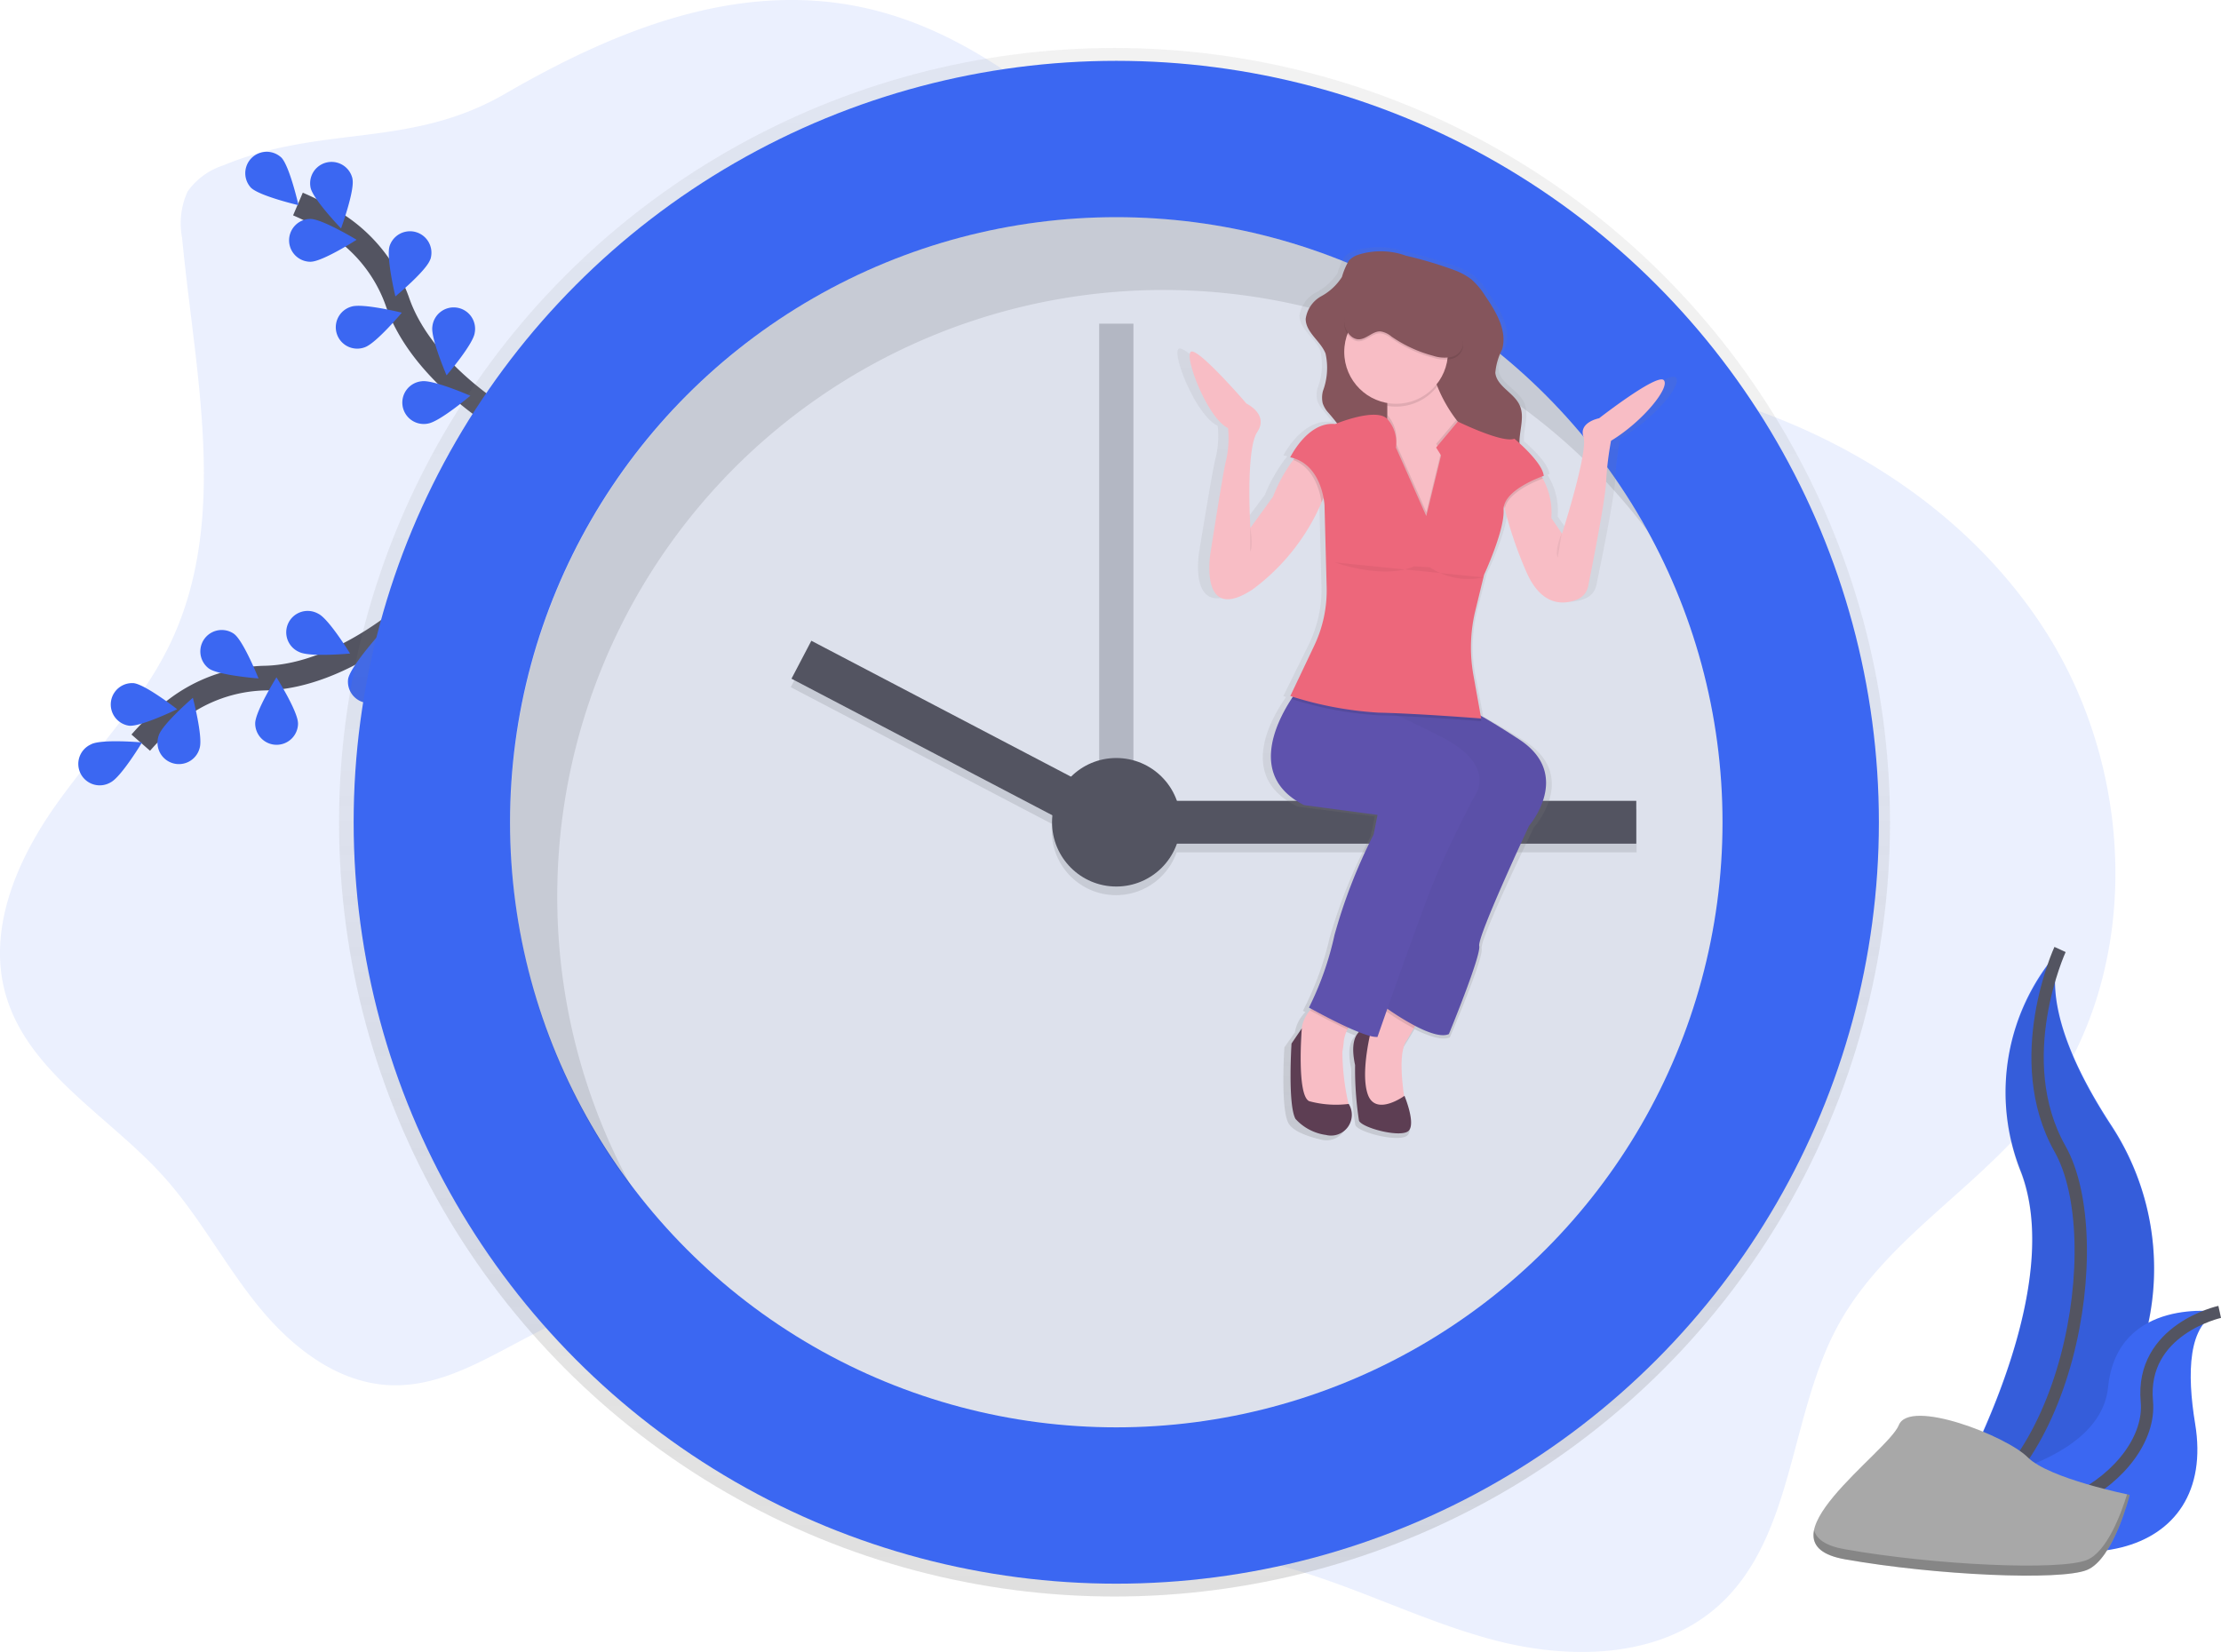 <svg xmlns="http://www.w3.org/2000/svg" xmlns:xlink="http://www.w3.org/1999/xlink" width="180.107" height="134" viewBox="0 0 180.107 134">
  <defs>
    <linearGradient id="linear-gradient" x1="0.5" y1="1" x2="0.5" gradientUnits="objectBoundingBox">
      <stop offset="0" stop-color="gray" stop-opacity="0.251"/>
      <stop offset="0.54" stop-color="gray" stop-opacity="0.122"/>
      <stop offset="1" stop-color="gray" stop-opacity="0.102"/>
    </linearGradient>
    <linearGradient id="linear-gradient-2" y2="0" xlink:href="#linear-gradient"/>
  </defs>
  <g id="undraw_time_management_30iu" transform="translate(-0.007 -0.005)">
    <path id="Caminho_150" data-name="Caminho 150" d="M99.191,77.281a5.693,5.693,0,0,0-2.886,2.108,6.2,6.2,0,0,0-.453,3.756c1.058,11.091,3.845,22.886-.968,32.932-2.336,4.874-6.243,8.779-9.351,13.206s-5.454,9.952-4.011,15.159c1.762,6.362,8.338,9.89,12.771,14.786,2.9,3.2,4.936,7.091,7.643,10.459s6.417,6.335,10.738,6.533c6.216.286,11.273-5.084,17.367-6.328,6.243-1.274,12.53,1.968,17.592,5.847s9.667,8.58,15.565,11c6.514,2.677,13.857,2.268,20.714,3.876,6.243,1.466,11.991,4.584,18.189,6.246s13.463,1.562,18.265-2.684c6.259-5.552,5.766-15.442,9.764-22.787,3.713-6.824,10.981-10.9,15.874-16.931,8.8-10.858,8.515-27.454,1.041-39.263S226.031,96.24,212.186,94.378c-6.243-.838-12.672-.724-18.674-2.63-16.066-5.1-25.627-23.378-42.029-27.182-10.426-2.413-20.566,1.766-29.447,6.911C114.326,75.943,107.214,73.951,99.191,77.281Z" transform="translate(-81.08 -63.86)" fill="#3b67f2" opacity="0.1"/>
    <path id="Caminho_151" data-name="Caminho 151" d="M169.194,347.69s-5.929,5.6-12.292,5.762a12.35,12.35,0,0,0-7.36,2.618,20.774,20.774,0,0,0-2.752,2.618" transform="translate(-135.369 -298.445)" fill="none" stroke="#535461" stroke-miterlimit="10" stroke-width="2"/>
    <path id="Caminho_152" data-name="Caminho 152" d="M118.683,410.65c.855-.434,4.117-.146,4.117-.146s-1.692,2.806-2.547,3.24a1.737,1.737,0,1,1-1.563-3.094Z" transform="translate(-111.275 -350.279)" fill="#3b67f2"/>
    <path id="Caminho_153" data-name="Caminho 153" d="M134.7,383.225c.954.1,3.535,2.116,3.535,2.116s-2.953,1.435-3.9,1.336a1.737,1.737,0,0,1,.363-3.452Z" transform="translate(-123.862 -327.808)" fill="#3b67f2"/>
    <path id="Caminho_154" data-name="Caminho 154" d="M177.495,358.842c.771.568,1.984,3.612,1.984,3.612s-3.268-.248-4.039-.815a1.737,1.737,0,0,1,2.055-2.8Z" transform="translate(-158.508 -307.418)" fill="#3b67f2"/>
    <path id="Caminho_155" data-name="Caminho 155" d="M217.387,349.742c.856.429,2.566,3.224,2.566,3.224s-3.262.307-4.119-.122a1.737,1.737,0,1,1,1.553-3.1Z" transform="translate(-191.558 -299.95)" fill="#3b67f2"/>
    <path id="Caminho_156" data-name="Caminho 156" d="M158,394.2c.285-.915-.549-4.084-.549-4.084s-2.481,2.14-2.766,3.056A1.737,1.737,0,1,0,158,394.2Z" transform="translate(-141.805 -333.511)" fill="#3b67f2"/>
    <path id="Caminho_157" data-name="Caminho 157" d="M203.681,384.251c0-.959-1.746-3.731-1.746-3.731s-1.727,2.779-1.725,3.742a1.737,1.737,0,1,0,3.474-.01Z" transform="translate(-179.509 -325.576)" fill="#3b67f2"/>
    <path id="Caminho_158" data-name="Caminho 158" d="M246.942,365.743c.16-.945-1.091-3.973-1.091-3.973s-2.173,2.453-2.331,3.4a1.737,1.737,0,0,0,3.422.577Z" transform="translate(-215.285 -310.079)" fill="#3b67f2"/>
    <path id="Caminho_159" data-name="Caminho 159" d="M237.531,177.068s-7.142-3.923-9.264-9.931a12.35,12.35,0,0,0-4.755-6.2,20.772,20.772,0,0,0-3.342-1.807" transform="translate(-196.002 -142.576)" fill="none" stroke="#535461" stroke-miterlimit="10" stroke-width="2"/>
    <path id="Caminho_160" data-name="Caminho 160" d="M198.539,135.222c.676.679,1.4,3.874,1.4,3.874s-3.189-.747-3.865-1.428a1.737,1.737,0,0,1,2.462-2.446Z" transform="translate(-175.726 -122.447)" fill="#3b67f2"/>
    <path id="Caminho_161" data-name="Caminho 161" d="M229.211,140.474c.2.938-.926,4.015-.926,4.015s-2.27-2.361-2.469-3.3a1.737,1.737,0,1,1,3.4-.716Z" transform="translate(-200.622 -125.956)" fill="#3b67f2"/>
    <path id="Caminho_162" data-name="Caminho 162" d="M265.927,174.12c-.3.909-2.826,3-2.826,3s-.768-3.184-.466-4.095a1.739,1.739,0,0,1,3.3,1.1Z" transform="translate(-231.031 -153.072)" fill="#3b67f2"/>
    <path id="Caminho_163" data-name="Caminho 163" d="M286.628,209.644c-.144.947-2.279,3.433-2.279,3.433s-1.3-3.009-1.152-3.956a1.737,1.737,0,1,1,3.431.521Z" transform="translate(-248.128 -182.626)" fill="#3b67f2"/>
    <path id="Caminho_164" data-name="Caminho 164" d="M217.8,169.561c.959-.01,3.718-1.779,3.718-1.779s-2.8-1.7-3.758-1.692a1.737,1.737,0,0,0,.04,3.474Z" transform="translate(-192.593 -148.327)" fill="#3b67f2"/>
    <path id="Caminho_165" data-name="Caminho 165" d="M240.2,210.2c.91-.3,3.014-2.809,3.014-2.809s-3.181-.787-4.091-.49a1.737,1.737,0,1,0,1.077,3.3Z" transform="translate(-210.622 -182.024)" fill="#3b67f2"/>
    <path id="Caminho_166" data-name="Caminho 166" d="M271.316,245.494c.948-.139,3.447-2.258,3.447-2.258s-3-1.313-3.949-1.174a1.737,1.737,0,1,0,.5,3.434Z" transform="translate(-236.614 -211.131)" fill="#3b67f2"/>
    <ellipse id="Elipse_7" data-name="Elipse 7" cx="62.886" cy="62.804" rx="62.886" ry="62.804" transform="translate(27.501 3.897)" fill="url(#linear-gradient)"/>
    <ellipse id="Elipse_8" data-name="Elipse 8" cx="61.843" cy="61.762" rx="61.843" ry="61.762" transform="translate(28.685 4.939)" fill="#3b67f2"/>
    <ellipse id="Elipse_9" data-name="Elipse 9" cx="49.162" cy="49.081" rx="49.162" ry="49.081" transform="translate(41.367 17.62)" fill="#dde1ec"/>
    <rect id="Retângulo_45" data-name="Retângulo 45" width="2.779" height="43.429" transform="translate(89.141 26.259)" fill="#535461" opacity="0.3"/>
    <g id="Grupo_26" data-name="Grupo 26" transform="translate(64.132 52.666)" opacity="0.1">
      <rect id="Retângulo_46" data-name="Retângulo 46" width="39.26" height="3.474" transform="translate(29.33 12.999)"/>
      <rect id="Retângulo_47" data-name="Retângulo 47" width="3.474" height="27.885" transform="translate(0 3.078) rotate(-62.36)"/>
      <circle id="Elipse_10" data-name="Elipse 10" cx="5.212" cy="5.212" r="5.212" transform="translate(21.166 9.524)"/>
    </g>
    <rect id="Retângulo_48" data-name="Retângulo 48" width="39.26" height="3.474" transform="translate(93.437 64.964)" fill="#535461"/>
    <rect id="Retângulo_49" data-name="Retângulo 49" width="27.885" height="3.474" transform="translate(65.802 51.979) rotate(27.64)" fill="#535461"/>
    <circle id="Elipse_11" data-name="Elipse 11" cx="5.212" cy="5.212" r="5.212" transform="translate(85.319 61.49)" fill="#535461"/>
    <g id="Grupo_27" data-name="Grupo 27" transform="translate(41.374 17.62)" opacity="0.1">
      <path id="Caminho_167" data-name="Caminho 167" d="M323.822,220.338a49.166,49.166,0,0,1,88.45-29.56,49.167,49.167,0,1,0-82.392,53.213A48.938,48.938,0,0,1,323.822,220.338Z" transform="translate(-320 -165.27)"/>
    </g>
    <path id="Caminho_168" data-name="Caminho 168" d="M672.334,189.827c-.584-.561-5.5,3.127-5.5,3.127s-1.749.32-1.332,1.52-1.833,7.923-1.833,7.923l-.915-1.28a5.5,5.5,0,0,0-.728-3.231c-.033-.054-.066-.106-.1-.155l.16-.056c-.061-.82-1.372-2.069-2.069-2.68v-.264c.043-.98.436-2.013,0-2.9-.493-1.013-1.937-1.522-2.059-2.634-.073-.664.375-1.263.573-1.9.472-1.529-.509-3.089-1.447-4.405a6.161,6.161,0,0,0-1.148-1.324,5.572,5.572,0,0,0-1.379-.737,35.273,35.273,0,0,0-4.2-1.216,6.685,6.685,0,0,0-4-.08,1.965,1.965,0,0,0-.869.5,5.378,5.378,0,0,0-.587,1.332,4.749,4.749,0,0,1-1.758,1.583,2.526,2.526,0,0,0-1.329,1.857c0,1.11,1.268,1.808,1.692,2.842a5.206,5.206,0,0,1-.221,3.049,2.048,2.048,0,0,0-.026,1.006,2.162,2.162,0,0,0,.389.678c.262.347.544.671.823,1l-.129.05c-2.331-.24-3.83,2.72-3.83,2.72.108.023.21.049.311.078l-.1.129a12.637,12.637,0,0,0-1.711,2.993l-1.911,2.561s-.417-6.4.584-7.843-.916-2.321-.916-2.321-4.169-4.642-4.748-4.242,1.416,5.443,3.165,6.243a7.689,7.689,0,0,1-.174,2.641c-.21.658-1.332,7.6-1.332,7.6s-1,5.842,3.582,2.953a17.53,17.53,0,0,0,5.879-7.122q.1-.214.193-.408a4.882,4.882,0,0,1,.092.651l.174,6.693a10.16,10.16,0,0,1-1.053,4.781l-2.041,4.14.228.069-.137.2c-1.345,1.979-3.631,6.428,1.075,8.695l6.254.8-.334,1.6a43.01,43.01,0,0,0-3.332,8.243,24.7,24.7,0,0,1-2.166,5.922l.193.1c-.04.045-.082.092-.122.141a3.019,3.019,0,0,0-.723,1.515l-.848,1.2s-.334,4.961.334,6.163c.365.657,1.576,1.074,2.606,1.317a1.716,1.716,0,0,0,1.951-2.517l-.01-.017h-.016a17.055,17.055,0,0,1-.532-4.266c.049-.271.094-.54.116-.815a2.881,2.881,0,0,1,.323-1.03c.028-.054.057-.106.087-.158l.09.038c.28.12.556.233.818.332-.406.37-.695,1.136-.347,2.712a27.147,27.147,0,0,0,.334,4.562c.3.62,3.664,1.44,4.247.8s-.375-2.842-.375-2.842l-.03.021c-.193-1.277-.431-3.563.155-4.463.236-.363.466-.738.671-1.089l.127-.217h0c1.088.542,2.237.95,2.866.667,0,0,2.748-6.4,2.581-7.2s4.247-9.845,4.247-9.845,3.747-4.169-.832-7.042c-1.454-.915-2.514-1.53-3.283-1.946l-.644-3.37a12.321,12.321,0,0,1,.174-5.326l.695-2.651h0l.057-.226s1.749-3.6,1.666-5.283a1.217,1.217,0,0,1,.043-.387q.029.12.063.25a32.294,32.294,0,0,0,1.81,5.1c1.329,3,3.3,2.76,4.381,2.335a1.5,1.5,0,0,0,.922-1.081c.389-1.866,1.458-7.093,1.525-8.536a24.281,24.281,0,0,1,.417-3.361C670.586,193.189,672.918,190.389,672.334,189.827Z" transform="translate(-536.432 -159.21)" fill="url(#linear-gradient-2)"/>
    <path id="Caminho_169" data-name="Caminho 169" d="M721.9,531.154s-.367.735-.869,1.617c-.2.347-.415.721-.639,1.081-.794,1.27,0,5.316,0,5.316l-1.737.238-1.737-.869L716.6,535.6v-2.147l1.98-2.215.869-.959Z" transform="translate(-606.376 -449.356)" fill="#f8bdc5"/>
    <g id="Grupo_28" data-name="Grupo 28" transform="translate(112.2 80.929)" opacity="0.1">
      <path id="Caminho_170" data-name="Caminho 170" d="M731.3,531.154s-.367.735-.869,1.617a21.518,21.518,0,0,1-2.22-1.365l-.153-.108-.082-.059.869-.959Z" transform="translate(-727.98 -530.28)"/>
    </g>
    <path id="Caminho_171" data-name="Caminho 171" d="M728.807,396.273s-4.206,8.966-4.046,9.759-2.46,7.142-2.46,7.142c-.6.281-1.7-.123-2.731-.66a21.42,21.42,0,0,1-2.258-1.39l-.153-.108-.092-.066,6.9-19.123-6.108-4.48-.452-.332L714.68,385l8.338,1.508s.29-.036,1.824.822c.737.412,1.76,1.028,3.174,1.956C732.375,392.147,728.807,396.273,728.807,396.273Z" transform="translate(-604.8 -329.294)" fill="#5e52ad"/>
    <g id="Grupo_29" data-name="Grupo 29" transform="translate(109.88 55.706)" opacity="0.03">
      <path id="Caminho_172" data-name="Caminho 172" d="M728.807,396.273s-4.206,8.966-4.046,9.759-2.46,7.142-2.46,7.142c-.6.281-1.7-.123-2.731-.66a21.42,21.42,0,0,1-2.258-1.39l-.153-.108-.092-.066,6.9-19.123-6.108-4.48-.452-.332L714.68,385l8.338,1.508s.29-.036,1.824.822c.737.412,1.76,1.028,3.174,1.956C732.375,392.147,728.807,396.273,728.807,396.273Z" transform="translate(-714.68 -385)"/>
    </g>
    <path id="Caminho_173" data-name="Caminho 173" d="M715.321,544.4s-2.064-.318-1.348,3.016a27.841,27.841,0,0,0,.318,4.517c.287.608,3.492,1.428,4.046.794s-.358-2.816-.358-2.816-2.34,1.706-2.976-.12S715.321,544.4,715.321,544.4Z" transform="translate(-604.079 -461.02)" fill="#5d3e53"/>
    <path id="Caminho_174" data-name="Caminho 174" d="M691.58,533.254a2.5,2.5,0,0,0-.54.75,2.938,2.938,0,0,0-.307,1.021c-.021.271-.064.54-.109.808a19.575,19.575,0,0,0,.561,4.482l-3.016.476-1.11-1.19-.238-2.618a9.484,9.484,0,0,0,.476-2.779,2.912,2.912,0,0,1,.695-1.737,4.773,4.773,0,0,1,.8-.8S692.216,532.7,691.58,533.254Z" transform="translate(-581.76 -450.505)" fill="#f8bdc5"/>
    <g id="Grupo_30" data-name="Grupo 30" transform="translate(106.237 81.167)" opacity="0.1">
      <path id="Caminho_175" data-name="Caminho 175" d="M697.182,533.238a2.5,2.5,0,0,0-.54.75c-1.235-.558-2.533-1.261-3.005-1.522l-.036-.019a4.78,4.78,0,0,1,.8-.8S697.818,532.682,697.182,533.238Z" transform="translate(-693.6 -531.65)"/>
    </g>
    <path id="Caminho_176" data-name="Caminho 176" d="M691.92,393.893s-1.982,3.73-3.254,6.824c-.834,2.033-2.557,6.872-3.648,9.954l-.16.455c-.479,1.364-.8,2.286-.8,2.286a2.066,2.066,0,0,1-.624-.092c-.188-.05-.4-.118-.622-.2l-.252-.1c-.25-.1-.521-.21-.78-.328-1.261-.563-2.606-1.3-3.094-1.563l-.184-.1a25.1,25.1,0,0,0,2.069-5.877,43.421,43.421,0,0,1,3.174-8.165l.318-1.588-5.952-.794c-4.484-2.241-2.305-6.659-1.025-8.62a11.589,11.589,0,0,1,.707-.985l4.762,1.042s.75.24,2.418.978l.766.347c.935.429,2.085.982,3.474,1.69C693.9,391.427,691.92,393.893,691.92,393.893Z" transform="translate(-572.348 -329.294)" fill="#5e52ad"/>
    <path id="Caminho_177" data-name="Caminho 177" d="M689.259,550.811a1.685,1.685,0,0,1-1.859,2.495A4.078,4.078,0,0,1,684.923,552c-.634-1.19-.318-6.11-.318-6.11l.834-1.23s-.436,5.436.6,5.906a8.224,8.224,0,0,0,3.214.221Z" transform="translate(-579.865 -461.241)" fill="#5d3e53"/>
    <path id="Caminho_178" data-name="Caminho 178" d="M696.014,181.573a1.856,1.856,0,0,0-.834.5,5.719,5.719,0,0,0-.559,1.322,4.554,4.554,0,0,1-1.675,1.563,2.489,2.489,0,0,0-1.266,1.841c0,1.1,1.216,1.793,1.612,2.816a5.363,5.363,0,0,1-.21,3.023,2.11,2.11,0,0,0-.024,1,2.165,2.165,0,0,0,.372.672,17.179,17.179,0,0,1,2.231,3.153,9.762,9.762,0,0,1,.6,2.875,14.445,14.445,0,0,1,.028,4.23.428.428,0,0,0,0,.255.4.4,0,0,0,.2.174,4.169,4.169,0,0,0,5.644-2.085c.347-.787.481-1.737,1.169-2.248a.585.585,0,0,1,.28-.127.818.818,0,0,1,.452.151,4.448,4.448,0,0,0,2.971.3,2.761,2.761,0,0,0,1.614-.8c.784-.931.347-2.323.4-3.537.042-.971.415-2,0-2.875-.469-1-1.847-1.508-1.961-2.606a5.073,5.073,0,0,1,.547-1.885c.45-1.517-.485-3.063-1.378-4.367a6.044,6.044,0,0,0-1.093-1.312,5.244,5.244,0,0,0-1.313-.73,32.1,32.1,0,0,0-4-1.2A6.048,6.048,0,0,0,696.014,181.573Z" transform="translate(-585.791 -160.927)" fill="#85555c"/>
    <path id="Caminho_179" data-name="Caminho 179" d="M729.824,247.2h-4.6v-7.459a13.913,13.913,0,0,0,.24-2.171v-.747a3.841,3.841,0,0,0-.711-2.319c-1.27-1.428,4.126-1.19,4.126-1.19a13.439,13.439,0,0,0,.643,1.921,11.682,11.682,0,0,0,1.546,2.722,6.3,6.3,0,0,0,2.1,1.784C736.33,241.325,729.824,247.2,729.824,247.2Z" transform="translate(-612.957 -203.897)" fill="#f8bdc5"/>
    <g id="Grupo_31" data-name="Grupo 31" transform="translate(111.599 29.401)" opacity="0.1">
      <path id="Caminho_180" data-name="Caminho 180" d="M729.488,235.231a4.213,4.213,0,0,1-4.058,1.588,3.841,3.841,0,0,0-.711-2.319c-1.27-1.428,4.126-1.19,4.126-1.19a13.439,13.439,0,0,0,.643,1.921Z" transform="translate(-724.526 -233.294)"/>
    </g>
    <circle id="Elipse_12" data-name="Elipse 12" cx="4.206" cy="4.206" r="4.206" transform="translate(109.015 24.345)" fill="#f8bdc5"/>
    <path id="Caminho_181" data-name="Caminho 181" d="M791.681,246.257a25.01,25.01,0,0,0-.4,3.332c-.064,1.43-1.082,6.613-1.454,8.464a1.468,1.468,0,0,1-.879,1.072c-1.032.422-2.908.658-4.169-2.314a32.89,32.89,0,0,1-1.725-5.055,13.667,13.667,0,0,1-.347-1.768l2.779-1.508a3.423,3.423,0,0,1,.657.843,5.635,5.635,0,0,1,.695,3.2l.869,1.27s2.142-6.666,1.737-7.855,1.27-1.508,1.27-1.508,4.682-3.648,5.238-3.094S794.3,244.669,791.681,246.257Z" transform="translate(-661.03 -210.499)" fill="#f8bdc5"/>
    <path id="Caminho_182" data-name="Caminho 182" d="M648.821,238.648a18.767,18.767,0,0,1-.747,1.824,17.234,17.234,0,0,1-5.6,7.063c-4.364,2.856-3.412-2.936-3.412-2.936s1.068-6.886,1.27-7.538a8.236,8.236,0,0,0,.158-2.618c-1.666-.794-3.57-5.792-3.016-6.19s4.517,4.206,4.517,4.206,1.826.869.869,2.3-.556,7.776-.556,7.776L644.14,240a12.666,12.666,0,0,1,1.631-2.967c.347-.474.591-.761.591-.761Z" transform="translate(-540.898 -199.713)" fill="#f8bdc5"/>
    <g id="Grupo_32" data-name="Grupo 32" transform="translate(121.688 37.975)" opacity="0.1">
      <path id="Caminho_183" data-name="Caminho 183" d="M786.131,283.554c-.584.215-2.844,1.127-3.094,2.432a13.655,13.655,0,0,1-.347-1.768l2.779-1.508A3.423,3.423,0,0,1,786.131,283.554Z" transform="translate(-782.69 -282.71)"/>
    </g>
    <g id="Grupo_33" data-name="Grupo 33" transform="translate(104.867 36.552)" opacity="0.1">
      <path id="Caminho_184" data-name="Caminho 184" d="M688.75,276.888a18.771,18.771,0,0,1-.747,1.824c-.108-.785-.551-2.793-2.3-3.441.347-.474.591-.761.591-.761Z" transform="translate(-685.7 -274.51)"/>
    </g>
    <g id="Grupo_34" data-name="Grupo 34" transform="translate(112.263 33.664)" opacity="0.1">
      <path id="Caminho_185" data-name="Caminho 185" d="M732.984,267.511h-4.6v-7.459a13.9,13.9,0,0,0,.24-2.171,2.863,2.863,0,0,1,.712,2.33l2.46,5.559,1.192-4.914-.4-.634,1.633-1.942a6.3,6.3,0,0,0,2.1,1.784C739.489,261.639,732.984,267.511,732.984,267.511Z" transform="translate(-728.38 -257.88)"/>
    </g>
    <g id="Grupo_35" data-name="Grupo 35" transform="translate(104.736 55.722)" opacity="0.1">
      <path id="Caminho_186" data-name="Caminho 186" d="M700.408,387.779s-3.606-.287-6.735-.422l-.314-.014c-.445-.017-.869-.031-1.284-.042a28.755,28.755,0,0,1-7.055-1.32,11.577,11.577,0,0,1,.709-.982l4.762,1.042s.75.24,2.418.978L690.172,385l8.338,1.508s.29-.036,1.824.822Z" transform="translate(-685.02 -385)"/>
    </g>
    <path id="Caminho_187" data-name="Caminho 187" d="M696.751,261.129l-.4-.634,1.762-2.107s3.632,1.781,4.584,1.39c0,0,2.3,1.911,2.38,3.016,0,0-3.332,1.11-3.254,2.779s-1.581,5.236-1.581,5.236l-.695,2.852a12.7,12.7,0,0,0-.174,5.281l.634,3.532s-5-.4-8.338-.476a28.919,28.919,0,0,1-7.142-1.348l1.947-4.1a10.424,10.424,0,0,0,1-4.739l-.174-6.634s-.158-3.332-2.78-3.888c0,0,1.428-2.936,3.648-2.7,0,0,3.235-1.35,4.2-.438a2.858,2.858,0,0,1,.724,2.342l2.46,5.559Z" transform="translate(-579.885 -224.188)" fill="#ed677b"/>
    <g id="Grupo_36" data-name="Grupo 36" transform="translate(109.008 22.496)" opacity="0.1">
      <path id="Caminho_188" data-name="Caminho 188" d="M710.79,198.691c.638,0,1.138-.676,1.775-.641a1.808,1.808,0,0,1,.886.417,10.813,10.813,0,0,0,3.389,1.563,2.956,2.956,0,0,0,1.442.1,1.229,1.229,0,0,0,.969-.971,1.654,1.654,0,0,0-.083-.631,7.8,7.8,0,0,0-3.394-4.48,2.672,2.672,0,0,0-2.2-.46,4.357,4.357,0,0,0-1.563,1.355,5.942,5.942,0,0,1-1.216.987c-.347.21-.869.347-1.068.733C709.352,197.386,709.944,198.684,710.79,198.691Z" transform="translate(-709.613 -193.5)"/>
    </g>
    <path id="Caminho_189" data-name="Caminho 189" d="M710.79,197.781c.638,0,1.138-.676,1.775-.641a1.808,1.808,0,0,1,.886.417,10.814,10.814,0,0,0,3.389,1.563,2.956,2.956,0,0,0,1.442.1,1.229,1.229,0,0,0,.969-.971,1.654,1.654,0,0,0-.083-.631,7.8,7.8,0,0,0-3.394-4.48,2.672,2.672,0,0,0-2.2-.46,4.357,4.357,0,0,0-1.563,1.355,5.942,5.942,0,0,1-1.216.987c-.347.21-.869.347-1.068.733C709.352,196.483,709.944,197.772,710.79,197.781Z" transform="translate(-600.605 -170.253)" fill="#85555c"/>
    <path id="Caminho_190" data-name="Caminho 190" d="M705.32,326.79s3.888,1.428,6.427.318l1.27.08a5.618,5.618,0,0,0,4.343.818" transform="translate(-597.059 -281.167)" opacity="0.05"/>
    <path id="Caminho_191" data-name="Caminho 191" d="M809.358,313.09s-.634,1.508-.318,1.984" transform="translate(-682.705 -269.844)" opacity="0.05"/>
    <path id="Caminho_192" data-name="Caminho 192" d="M665.58,310.35s.318,1.508,0,1.984" transform="translate(-564.2 -267.579)" opacity="0.05"/>
    <path id="Caminho_193" data-name="Caminho 193" d="M995.9,508.14a17.354,17.354,0,0,0-3.165,18.053c4.1,10.784-7.032,28.719-7.032,28.719s.12-.017.347-.056a21.16,21.16,0,0,0,14.043-32.39C997,517.75,994.464,512.219,995.9,508.14Z" transform="translate(-828.836 -431.12)" fill="#3b67f2"/>
    <path id="Caminho_194" data-name="Caminho 194" d="M995.9,508.84a17.354,17.354,0,0,0-3.165,18.053c4.1,10.784-7.032,28.717-7.032,28.717s.12-.017.347-.056a21.16,21.16,0,0,0,14.043-32.39C997,518.45,994.464,512.919,995.9,508.84Z" transform="translate(-828.836 -431.698)" opacity="0.1"/>
    <path id="Caminho_195" data-name="Caminho 195" d="M995.889,508.14s-4.1,8.908,0,16.177.695,27.664-10.2,30.6" transform="translate(-828.827 -431.12)" fill="none" stroke="#535461" stroke-miterlimit="10" stroke-width="1"/>
    <path id="Caminho_196" data-name="Caminho 196" d="M1000,676.928s-8.293-1.32-9.049,6.111S975,691.5,975,691.5l.285.189c12.542,8.234,24.534,5.245,22.726-5.689C997.344,681.938,997.4,677.856,1000,676.928Z" transform="translate(-819.994 -570.511)" fill="#3b67f2"/>
    <path id="Caminho_197" data-name="Caminho 197" d="M1000.035,677.36s-6.438,1.412-5.906,7.267-9.554,12.871-19.088,7.308" transform="translate(-820.027 -570.943)" fill="none" stroke="#535461" stroke-miterlimit="10" stroke-width="1"/>
    <path id="Caminho_198" data-name="Caminho 198" d="M954.941,732.3s-6.532-1.306-8.274-3.049-9.581-4.789-10.451-2.606-11.757,9.581-4.355,10.887,17.419,1.737,19.6.869S954.941,732.3,954.941,732.3Z" transform="translate(-782.23 -611.042)" fill="#a8a8a8"/>
    <path id="Caminho_199" data-name="Caminho 199" d="M931.869,767c7.4,1.306,17.419,1.737,19.6.869,1.659-.664,2.811-3.85,3.266-5.333l.217.045s-1.306,5.225-3.483,6.1-12.193.436-19.6-.869c-2.137-.377-2.748-1.263-2.517-2.383C929.532,766.16,930.278,766.723,931.869,767Z" transform="translate(-782.238 -641.326)" opacity="0.2"/>
  </g>
</svg>
